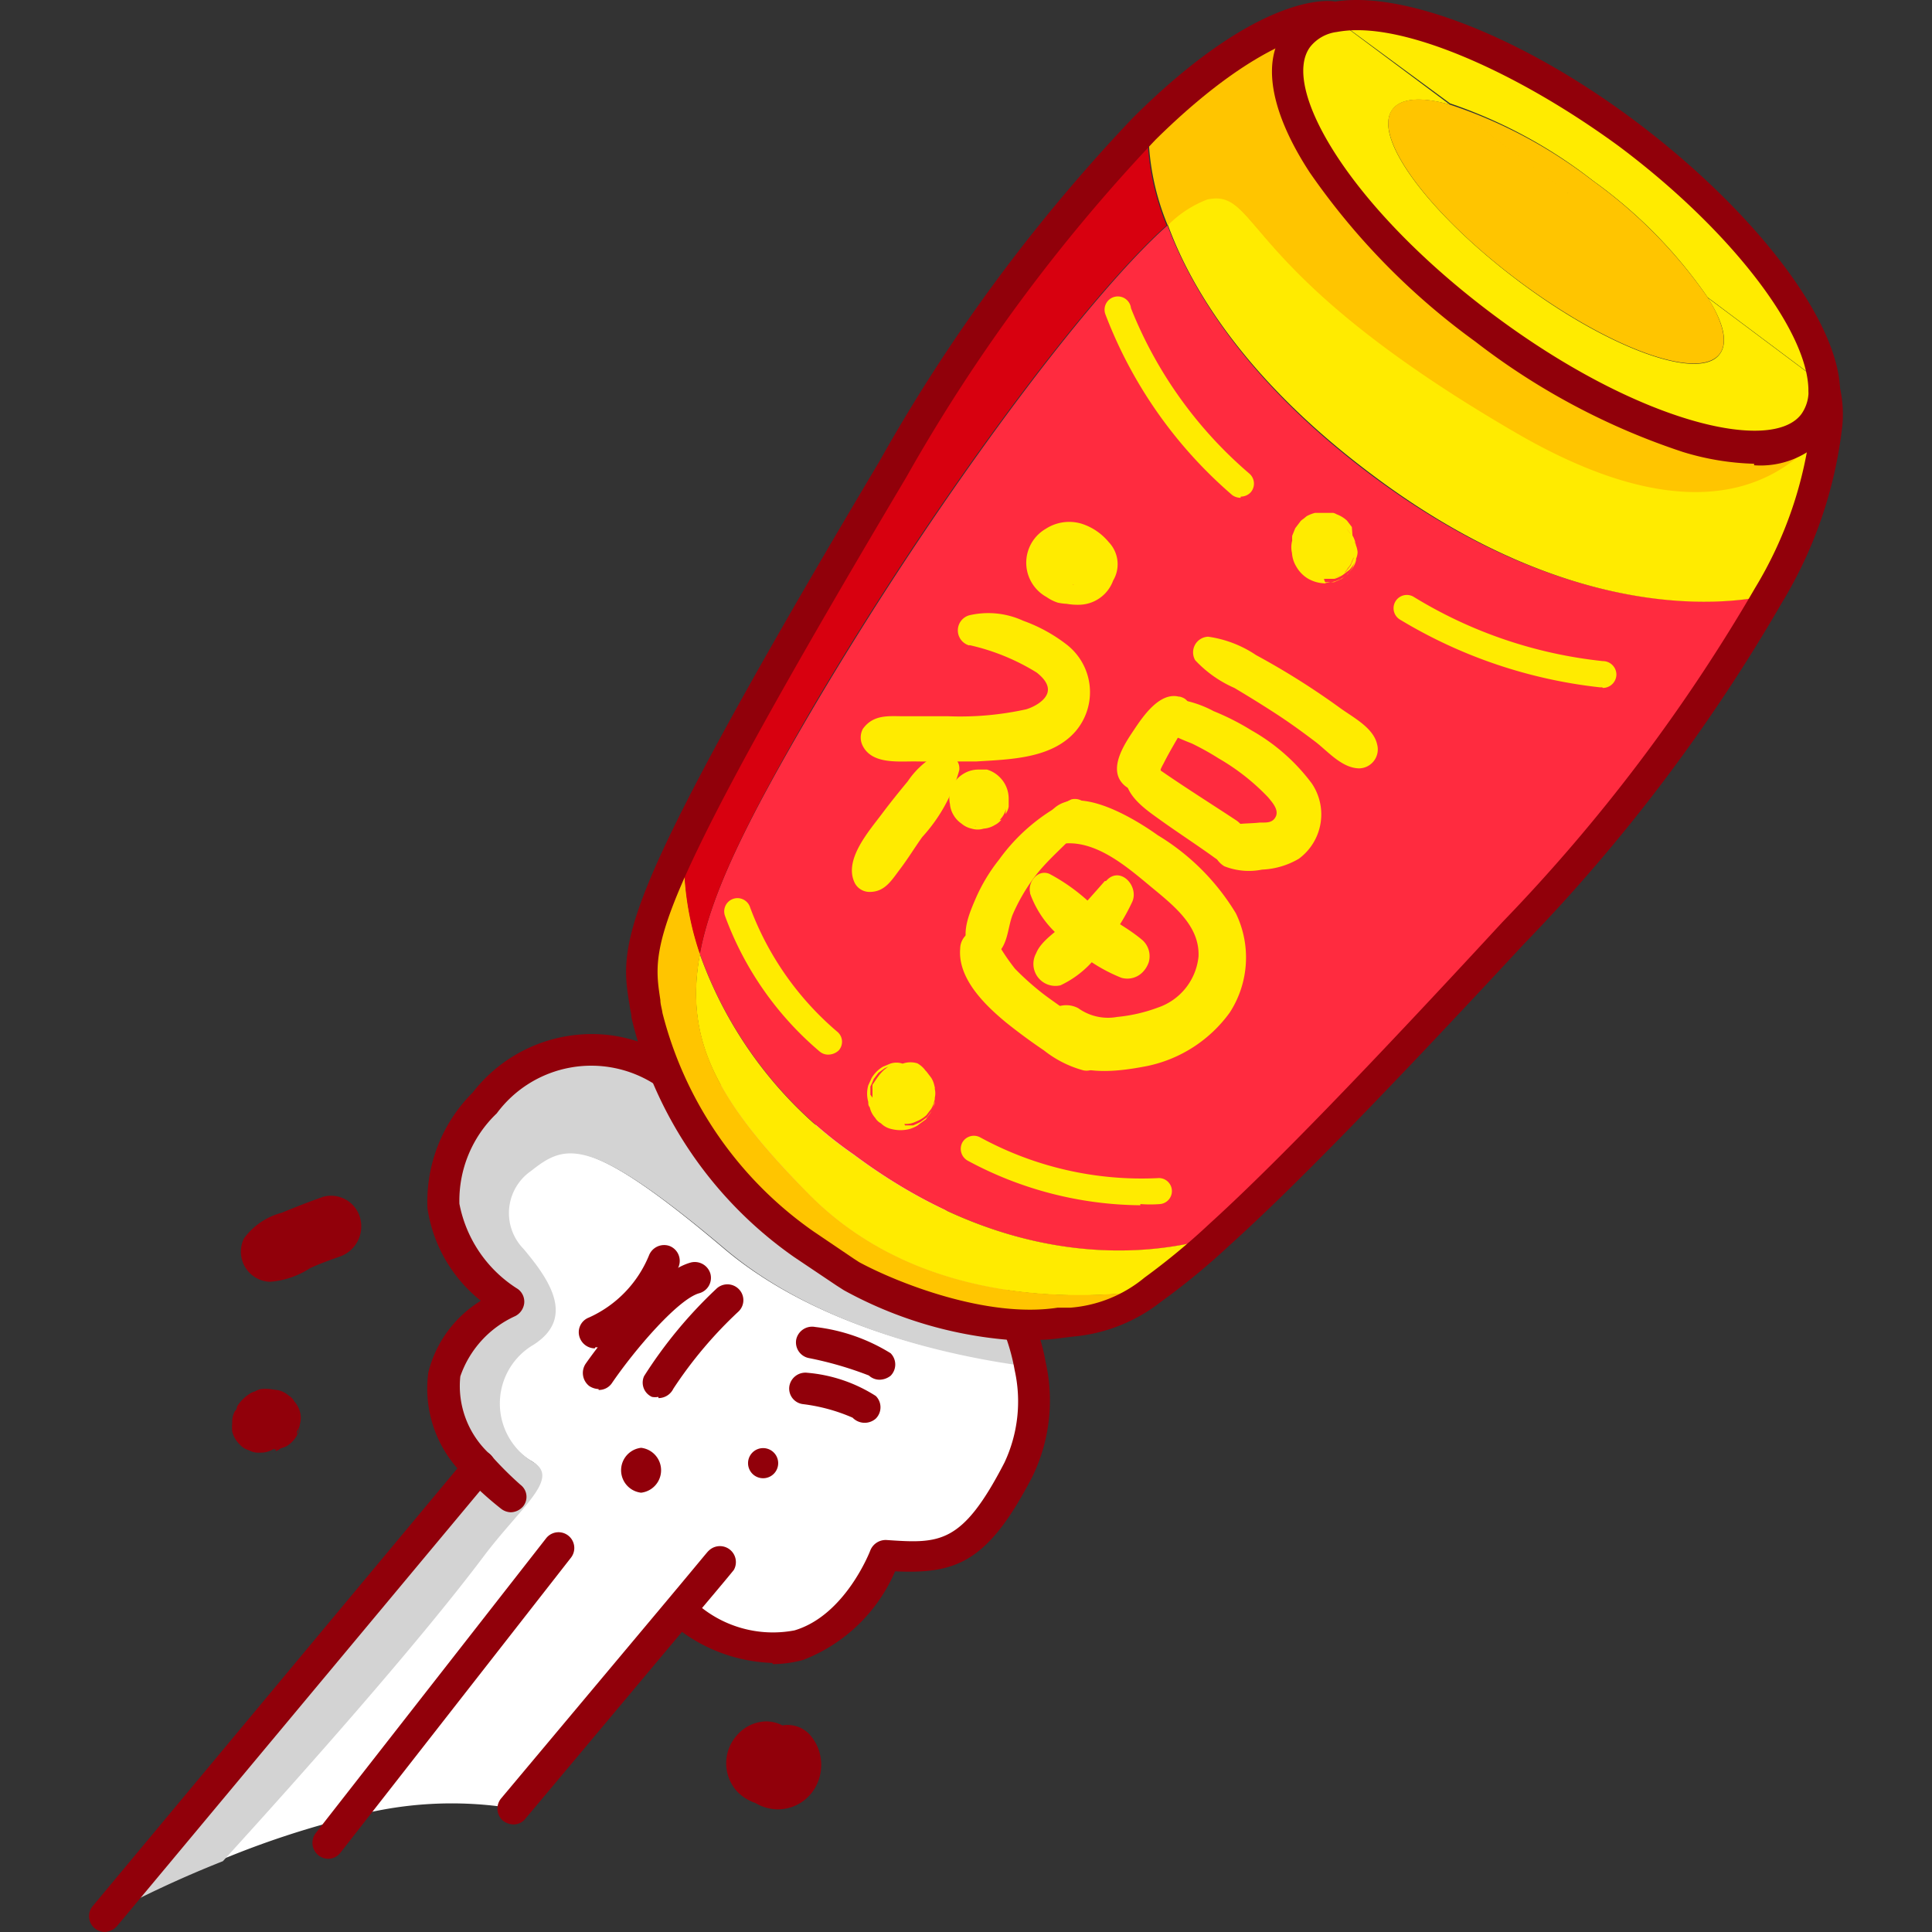 <?xml version="1.0" standalone="no"?><!DOCTYPE svg PUBLIC "-//W3C//DTD SVG 1.1//EN" "http://www.w3.org/Graphics/SVG/1.1/DTD/svg11.dtd"><svg t="1756767886356" class="icon" viewBox="0 0 1024 1024" version="1.1" xmlns="http://www.w3.org/2000/svg" p-id="39805" xmlns:xlink="http://www.w3.org/1999/xlink" width="200" height="200"><rect x="0" y="0" width="1024" height="1024" fill="#333333" stroke="none"/><path d="M170.832 634.5c-7.346 2.555-14.532 5.43-21.559 8.304a36.091 36.091 0 0 0-19.962 13.574A15.97 15.97 0 0 0 143.044 679.375a45.034 45.034 0 0 0 21.24-7.186c5.11-2.395 10.54-4.312 15.97-6.228A16.928 16.928 0 0 0 190.953 645.839a15.97 15.97 0 0 0-20.281-11.338z m-24.274 134.624l-3.513 1.278a24.434 24.434 0 0 0 4.312-1.757 22.837 22.837 0 0 0 3.833-3.034l-3.194 2.555 2.236-1.597-3.992 1.757h1.118H143.044a20.601 20.601 0 0 0 8.783-1.757 15.97 15.97 0 0 0 7.186-9.901 38.966 38.966 0 0 0-1.597 3.833v-1.916a7.186 7.186 0 0 0 1.597-3.992 11.818 11.818 0 0 0 0-6.228 13.415 13.415 0 0 0-3.034-5.589 7.506 7.506 0 0 0-2.875-3.034 13.734 13.734 0 0 0-5.43-2.875L143.044 736.227a24.593 24.593 0 0 0-4.791 0 13.415 13.415 0 0 0-3.194 1.278 8.943 8.943 0 0 0-3.034 1.437 20.92 20.92 0 0 0-6.388 6.548s0 1.597-1.118 2.395a12.137 12.137 0 0 0-1.437 6.388 21.559 21.559 0 0 0 0 4.472 14.213 14.213 0 0 0 3.833 6.707 10.221 10.221 0 0 0 4.951 3.194 10.38 10.38 0 0 0 5.909 1.278 13.095 13.095 0 0 0 7.506-2.076z m274.518 149.795a18.844 18.844 0 0 0-6.548-2.236l5.749 3.354-1.118-1.118a17.726 17.726 0 0 0-11.658-4.791 19.962 19.962 0 0 0-11.658 4.791 22.198 22.198 0 0 0-6.068 23.316 23.954 23.954 0 0 0 22.198 16.768 22.837 22.837 0 0 0 21.399-14.213 24.114 24.114 0 0 0-4.472-25.711 15.97 15.97 0 0 0-15.97-4.152 16.928 16.928 0 0 0-11.658 11.498c-0.958 3.194 1.916-3.194 0 0s2.715-2.875 0 0l1.597-1.118 1.916-0.958a9.901 9.901 0 0 1 4.312 0q2.395 0 0 0l2.555 1.118c2.236 2.076 2.715 2.395 1.597 1.118a12.137 12.137 0 0 1 1.757 14.373L414.529 942.235c-2.236 1.597-2.875 2.076-1.757 1.437s0-0.798-5.909 1.437h1.597a15.97 15.97 0 0 0 13.574-7.825 15.97 15.97 0 0 0 0-15.97 18.844 18.844 0 0 0-15.97-8.943 20.92 20.92 0 0 0-15.171 7.027 22.198 22.198 0 0 0 0 30.342 24.434 24.434 0 0 0 24.593 6.068 27.947 27.947 0 0 0 18.046-19.643l-28.266 6.068a11.019 11.019 0 0 1-2.715-4.791v-2.236c0-3.034 0.798-3.833 0-2.236 0-0.798 0-1.597 1.118-2.555-0.798 1.437 0 0.958 1.278-1.437a10.859 10.859 0 0 1 4.631-2.875 11.658 11.658 0 0 1 5.749 0c-1.118 0-1.118 0 0 0a9.103 9.103 0 0 1 3.354 2.076c-1.118-1.278-0.798 0 1.118 1.597a10.38 10.38 0 0 1 0 9.422c0 1.118-3.513 4.631-0.958 2.236a19.483 19.483 0 0 0 4.791-13.095l-9.262 12.456c2.236 0-2.875 0 0 0a12.456 12.456 0 0 0 11.658-8.943 13.734 13.734 0 0 0-5.749-14.213z" fill="#91000A" p-id="39806"></path><path d="M184.406 963.475a476.215 476.215 0 0 0-67.392 22.358C159.014 939.361 220.178 871.011 254.832 824.539c20.122-26.031 41.042-42 26.829-50.145a36.091 36.091 0 0 1 0-62.282c22.677-14.373 8.145-35.293-5.27-50.784a27.148 27.148 0 0 1 3.992-41.361c18.046-14.053 30.342-19.962 103.004 41.521 50.304 42.799 122.966 57.491 162.571 62.441a83.042 83.042 0 0 1-6.068 54.457c-23.795 46.152-38.487 47.909-70.746 45.514 0 0-31.939 86.076-105.879 31.141l-2.555-2.076c-31.939 38.487-88.472 105.559-88.472 105.559a201.697 201.697 0 0 0-87.833 4.951z" fill="#FFFFFF" p-id="39807"></path><path d="M254.832 777.109c-51.742-56.692 14.852-86.556 14.852-86.556-23.795-17.726-57.81-54.137-12.456-106.039a70.746 70.746 0 0 1 95.818-15.97c12.935-3.992 170.077 51.422 186.366 131.271a104.601 104.601 0 0 1 7.665 24.753c-39.605-4.951-111.788-19.643-162.571-62.441-72.662-61.323-84.959-55.734-103.004-41.521a27.148 27.148 0 0 0-3.992 41.361c13.415 15.97 27.787 36.411 5.27 50.784a36.091 36.091 0 0 0 0 62.282c14.213 8.783-6.867 23.795-26.51 49.985-34.974 46.472-95.818 114.982-138.138 161.453a583.531 583.531 0 0 0-62.441 29.065L254.832 777.109z" fill="#D3D3D3" p-id="39808"></path><path d="M270.802 801.543a8.783 8.783 0 0 1-5.27-1.916 181.735 181.735 0 0 1-17.726-15.97 63.879 63.879 0 0 1-20.761-56.373A62.282 62.282 0 0 1 254.832 689.436a77.133 77.133 0 0 1-28.266-49.027 81.605 81.605 0 0 1 23.954-61.323 79.848 79.848 0 0 1 72.183-30.502 79.848 79.848 0 0 1 34.335 12.616 8.464 8.464 0 0 1-9.422 13.894 62.282 62.282 0 0 0-84.32 15.011 63.879 63.879 0 0 0-19.802 47.909 68.51 68.51 0 0 0 30.981 45.194 8.304 8.304 0 0 1 3.354 7.665 8.783 8.783 0 0 1-4.791 6.707 54.616 54.616 0 0 0-29.065 31.939 49.027 49.027 0 0 0 15.97 41.521 186.046 186.046 0 0 0 15.97 15.97 7.985 7.985 0 0 1 1.118 11.658 8.943 8.943 0 0 1-6.228 2.875z m138.457 79.848a86.236 86.236 0 0 1-51.103-19.004 7.985 7.985 0 0 1-1.597-11.658 8.145 8.145 0 0 1 11.658-1.757 61.004 61.004 0 0 0 52.86 15.171c26.989-7.985 40.084-42 40.244-42.479a8.783 8.783 0 0 1 8.464-5.43c28.266 1.916 40.084 2.555 62.601-41.042a76.175 76.175 0 0 0 5.43-48.867 108.274 108.274 0 0 0-7.027-23.635 8.304 8.304 0 0 1 15.011-7.346 106.837 106.837 0 0 1 8.464 26.829 92.305 92.305 0 0 1-7.027 60.365c-23.635 45.673-40.403 51.742-72.822 50.304a87.194 87.194 0 0 1-48.707 46.951 63.879 63.879 0 0 1-15.97 2.236z" fill="#91000A" p-id="39809"></path><path d="M55.531 1024A8.464 8.464 0 0 1 50.261 1022.084a8.304 8.304 0 0 1-1.118-11.818l198.663-238.427a8.464 8.464 0 0 1 11.498-1.437 8.624 8.624 0 0 1 1.757 11.818L62.078 1020.806a9.262 9.262 0 0 1-6.548 3.194z m118.335-38.806a8.464 8.464 0 0 1-6.548-13.574l122.168-156.343a8.304 8.304 0 1 1 13.095 10.38l-122.168 156.343a8.145 8.145 0 0 1-6.548 3.194z m98.213-18.205a9.741 9.741 0 0 1-5.43-1.916 8.464 8.464 0 0 1-0.958-11.977l88.472-105.559c18.046-21.559 20.92-25.232 21.399-25.551a8.464 8.464 0 0 1 13.415 10.061s-1.118 1.597-22.038 26.35l-88.472 105.559a7.985 7.985 0 0 1-6.388 3.034z" fill="#91000A" p-id="39810"></path><path d="M315.197 706.204A69.149 69.149 0 0 0 350.65 668.356" fill="#FFFFFF" p-id="39811"></path><path d="M315.197 714.668a8.624 8.624 0 0 1-7.825-5.43 8.304 8.304 0 0 1 4.631-10.859 61.643 61.643 0 0 0 31.939-32.897 8.624 8.624 0 0 1 10.859-5.11 8.464 8.464 0 0 1 4.951 10.859A77.613 77.613 0 0 1 318.711 714.029a9.262 9.262 0 0 1-3.034 0z" fill="#91000A" p-id="39812"></path><path d="M317.273 727.923s31.939-45.194 51.103-50.464" fill="#FFFFFF" p-id="39813"></path><path d="M317.273 736.227a9.741 9.741 0 0 1-4.951-1.597 8.783 8.783 0 0 1-1.916-11.818c5.589-7.985 34.814-47.909 55.734-53.658a8.624 8.624 0 0 1 10.38 5.909 8.464 8.464 0 0 1-5.909 10.38c-11.019 3.034-33.856 29.384-46.472 47.909a8.304 8.304 0 0 1-6.867 3.354z" fill="#91000A" p-id="39814"></path><path d="M385.304 688.318a246.412 246.412 0 0 0-36.411 43.597" fill="#FFFFFF" p-id="39815"></path><path d="M348.893 740.379a8.624 8.624 0 0 1-3.354 0 8.304 8.304 0 0 1-4.152-11.019 239.545 239.545 0 0 1 38.167-46.152 8.464 8.464 0 0 1 11.977 0 8.304 8.304 0 0 1 0 11.818 223.575 223.575 0 0 0-34.654 41.042 8.783 8.783 0 0 1-7.825 4.951z" fill="#91000A" p-id="39816"></path><path d="M430.498 711.474a157.301 157.301 0 0 1 35.772 11.338" fill="#FFFFFF" p-id="39817"></path><path d="M466.27 731.276a8.304 8.304 0 0 1-5.749-2.236 188.761 188.761 0 0 0-31.939-9.262 8.464 8.464 0 0 1-6.548-9.901 8.624 8.624 0 0 1 10.061-6.548 96.936 96.936 0 0 1 39.924 13.894 8.464 8.464 0 0 1 0 11.977 9.741 9.741 0 0 1-5.749 2.076z" fill="#91000A" p-id="39818"></path><path d="M426.825 736.067a84.32 84.32 0 0 1 31.939 9.741" fill="#FFFFFF" p-id="39819"></path><path d="M458.126 754.113a8.943 8.943 0 0 1-6.228-2.715 94.221 94.221 0 0 0-26.35-7.186 8.304 8.304 0 0 1-7.186-9.422 8.624 8.624 0 0 1 9.582-7.186 79.848 79.848 0 0 1 36.251 12.297 8.464 8.464 0 0 1 0 11.977 8.943 8.943 0 0 1-6.068 2.236zM404.468 783.497a7.825 7.825 0 0 0 0-15.97 7.825 7.825 0 0 0 0 15.97zM339.791 791.162a11.977 11.977 0 0 0 0-23.795 11.977 11.977 0 0 0 0 23.795z" fill="#91000A" p-id="39820"></path><path d="M937.854 315.426A902.765 902.765 0 0 1 802.272 495.085c-76.016 81.765-123.605 130.472-155.704 159.697-21.399 7.186-100.928 26.829-194.191-42.958a218.944 218.944 0 0 1-81.445-106.198c6.068-33.057 26.35-72.981 60.206-130.632 66.913-113.385 146.122-218.625 187.643-255.514 12.935 34.654 42.479 83.362 108.274 132.548 107.955 80.647 191.476 67.392 210.799 63.4z" fill="#FF2B3F" p-id="39821"></path><path d="M968.516 225.038a222.298 222.298 0 0 1-30.662 90.388c-19.323 4.472-102.845 17.247-210.64-63.879-65.955-49.346-95.818-98.054-108.274-132.548a56.852 56.852 0 0 1 20.92-13.734c28.107-6.068 15.97 38.167 164.647 124.244 97.894 56.533 143.727 23.475 164.008-4.951z" fill="#FFEB00" p-id="39822"></path><path d="M968.516 225.038c-19.802 28.266-66.114 61.483-164.008 4.951-148.997-86.236-136.381-130.312-164.647-124.244a59.088 59.088 0 0 0-20.92 13.734 132.708 132.708 0 0 1-10.221-49.346L606.164 68.056C671.8 3.699 706.614 9.128 706.614 9.128a30.502 30.502 0 0 0-19.004 10.859C666.849 47.935 710.925 117.562 786.462 174.095s154.107 79.848 175.666 51.103a31.939 31.939 0 0 0 5.43-19.802 74.259 74.259 0 0 1 0.958 19.643z" fill="#FFC500" p-id="39823"></path><path d="M646.568 654.782a352.131 352.131 0 0 1-35.133 29.065c-42 5.749-125.681 7.665-183.491-51.582-46.791-47.909-65.635-79.848-57.012-126.48a218.784 218.784 0 0 0 81.445 106.198c93.263 69.468 172.632 49.825 194.191 42.799z m320.351-449.386a29.544 29.544 0 0 1-5.43 19.802c-21.08 28.266-99.651 5.43-175.666-51.103s-119.613-125.362-98.533-153.788A30.981 30.981 0 0 1 706.773 9.448l61.643 45.993c-14.852-4.152-25.871-3.513-30.342 2.555-11.019 14.532 19.164 55.255 67.073 91.187s95.818 53.019 106.358 38.487c4.631-6.228 1.916-16.768-6.388-29.863l61.004 45.673 0.798 1.916z" fill="#FFEB00" p-id="39824"></path><path d="M966.919 205.395a17.726 17.726 0 0 0-0.798-2.076l-61.004-45.673A251.841 251.841 0 0 0 844.432 95.844a257.431 257.431 0 0 0-75.856-41.042L706.933 9.448c33.377-6.867 95.818 15.97 156.183 61.962s102.206 100.289 103.803 133.985z" fill="#FFEB00" p-id="39825"></path><path d="M427.943 632.105c57.81 59.247 141.491 57.331 183.491 51.582a87.514 87.514 0 0 1-49.825 17.886 195.149 195.149 0 0 1-110.35-25.232 19.164 19.164 0 0 1-3.354-2.076l-21.878-14.852a207.606 207.606 0 0 1-83.042-121.369c-3.194-22.677-9.103-31.939 19.962-92.624a156.982 156.982 0 0 0 8.145 60.046c-8.783 46.152 9.901 78.89 56.852 126.639zM905.116 157.646c8.145 13.095 10.859 23.795 6.388 29.863-11.019 14.532-58.609-2.875-106.358-38.487s-78.092-76.654-67.073-91.187c4.631-6.068 15.97-6.548 30.342-2.395zM905.116 157.646l-136.7-102.206A253.758 253.758 0 0 1 844.272 95.844a255.514 255.514 0 0 1 60.844 61.803z" fill="#FFC500" p-id="39826"></path><path d="M370.931 505.625a157.301 157.301 0 0 1-8.145-60.046c18.684-38.966 52.221-98.852 110.35-196.746A906.278 906.278 0 0 1 606.164 68.056l1.916 2.076a137.02 137.02 0 0 0 10.221 49.346c-41.521 36.89-120.89 142.13-187.643 255.514-33.377 57.65-53.658 97.575-59.727 130.632z" fill="#D8000F" p-id="39827"></path><path d="M547.715 710.835a217.986 217.986 0 0 1-100.449-26.989l-3.992-2.555-22.358-15.011a215.431 215.431 0 0 1-86.236-126.959c0-2.236-0.798-4.312-0.958-6.388-3.194-19.164-5.589-34.494 21.719-91.027 19.323-40.084 54.457-103.004 110.67-197.385a912.346 912.346 0 0 1 134.624-182.373C666.849-3.488 703.739 0.026 707.731 0.824l-2.555 15.97s-32.578-2.076-92.624 57.171a911.388 911.388 0 0 0-132.229 179.02c-55.894 94.061-90.867 156.343-110.031 196.107-25.072 51.742-22.837 63.879-20.281 80.966 0 2.236 0.798 4.472 1.118 6.867a201.697 201.697 0 0 0 79.848 115.62l21.719 14.692 2.715 1.757c19.802 10.7 67.552 29.863 105.08 24.114h6.707a70.107 70.107 0 0 0 39.445-15.97 362.511 362.511 0 0 0 34.494-28.586c32.897-29.863 82.084-80.647 155.065-159.697a917.936 917.936 0 0 0 134.145-177.423 212.716 212.716 0 0 0 29.544-86.875 61.803 61.803 0 0 0-1.278-16.928 8.464 8.464 0 0 1 15.97-4.631 63.879 63.879 0 0 1 1.916 22.358 229.963 229.963 0 0 1-31.939 93.902 924.324 924.324 0 0 1-136.86 181.096c-73.301 79.05-122.966 129.993-156.024 159.697a374.009 374.009 0 0 1-36.251 29.863 87.833 87.833 0 0 1-46.951 18.525l-6.388 0.798a94.86 94.86 0 0 1-14.852 0.958z" fill="#91000A" p-id="39828"></path><path d="M929.71 245.799A141.172 141.172 0 0 1 892.021 239.571a368.26 368.26 0 0 1-110.191-58.609 371.614 371.614 0 0 1-87.673-89.59C673.077 59.113 668.606 31.965 681.062 15.995A37.529 37.529 0 0 1 705.176 1.303c36.411-7.506 102.046 17.886 162.89 63.879s105.4 103.004 107.156 140.373a37.209 37.209 0 0 1-6.867 25.072 46.472 46.472 0 0 1-38.647 15.97zM719.549 15.995a58.928 58.928 0 0 0-11.019 0.958 21.399 21.399 0 0 0-14.053 7.825c-15.97 21.08 20.122 84.479 96.936 141.97s147.719 73.78 163.37 52.7a20.92 20.92 0 0 0 3.673-14.213c-1.597-31.939-42.799-84.639-100.449-127.757C807.542 40.589 753.085 15.995 719.549 15.995z" fill="#91000A" p-id="39829"></path><path d="M568.955 309.997s-7.346 0-7.346-0.798 1.916 1.118 2.076 1.118a6.068 6.068 0 0 1-2.395-3.194 5.589 5.589 0 0 1-1.437-5.749 10.859 10.859 0 0 1 0.958-5.909l5.749-5.749a17.407 17.407 0 0 1 4.472-2.236h1.916a9.262 9.262 0 0 0-2.875 0l2.236 0.958a1.597 1.597 0 0 1-0.798 0 12.297 12.297 0 0 1 4.152 16.768 11.977 11.977 0 0 1-3.992 3.992l-1.916 0.798a9.582 9.582 0 0 1-8.145-0.958l1.437 0.798c-2.076-1.597-2.555-2.076-1.278-0.798a20.601 20.601 0 0 1 2.555 2.715V287.48l-1.118 0.958 1.437-0.958a3.833 3.833 0 0 0-1.757 0.958c1.597-1.597 5.749-1.278 7.506-0.798a11.977 11.977 0 0 1 5.589 4.152 10.859 10.859 0 0 1 2.236 7.027c-1.278 3.034-2.715 6.068-3.992 9.262a12.935 12.935 0 0 1-14.852 3.034 15.97 15.97 0 0 1-5.589-4.791c2.076 2.555-1.278 3.513-1.278-5.43a15.97 15.97 0 0 0 9.741 14.213 15.97 15.97 0 0 0 17.088-3.194 18.844 18.844 0 0 0-4.791-30.023 19.802 19.802 0 0 0-28.905 11.977 22.358 22.358 0 0 0 15.011 25.551 28.266 28.266 0 0 0 26.989-8.624 16.928 16.928 0 0 0 0-23.475 30.821 30.821 0 0 0-14.373-9.741 22.837 22.837 0 0 0-19.004 2.715 20.761 20.761 0 0 0 3.992 37.688 33.856 33.856 0 0 0 13.734 2.555 19.483 19.483 0 0 0 19.164-19.004 19.962 19.962 0 0 0-15.011-18.684 19.323 19.323 0 0 0-21.719 7.985 13.734 13.734 0 0 0 2.076 15.97 14.213 14.213 0 0 0 12.616 3.034z m-55.095 31.939a115.461 115.461 0 0 1 35.612 14.532c3.034 2.395 6.867 6.228 5.749 10.54s-7.027 7.665-11.338 8.943a162.252 162.252 0 0 1-41.361 3.673h-23.635c-7.665 0-15.97-1.118-21.559 6.707a9.741 9.741 0 0 0 0 9.103c5.11 9.901 19.323 7.985 28.426 8.145s21.24 0 31.939 0c17.726-1.118 39.764-1.437 52.38-15.97a31.939 31.939 0 0 0-4.951-46.152A83.841 83.841 0 0 0 542.286 329.001a44.236 44.236 0 0 0-28.586-2.875 8.304 8.304 0 0 0 0 15.97z m20.441 83.681a24.753 24.753 0 0 0 0-4.951l-1.437 10.859a9.103 9.103 0 0 0 1.757-3.992v-4.152a15.97 15.97 0 0 0-4.631-11.338 15.97 15.97 0 0 0-6.867-4.152h-4.312a15.011 15.011 0 0 0-8.145 2.236 15.97 15.97 0 0 0-7.186 9.422 15.97 15.97 0 0 0 0 6.548 13.574 13.574 0 0 0 1.916 5.909 13.894 13.894 0 0 0 4.152 4.472 12.456 12.456 0 0 0 5.43 2.715 10.859 10.859 0 0 0 6.388 0 12.935 12.935 0 0 0 5.909-1.916 10.38 10.38 0 0 0 3.513-2.875l-13.734 3.673-3.194-1.437a13.415 13.415 0 0 0 13.415 0 13.095 13.095 0 0 0 6.388-11.338z" fill="#FFEB00" p-id="39830"></path><path d="M495.175 400.704a45.034 45.034 0 0 0-14.053 13.415c-4.631 5.589-9.262 11.338-13.574 17.088-7.027 9.422-20.761 24.753-14.373 37.05a8.783 8.783 0 0 0 7.825 4.472c7.985 0 11.498-6.068 15.97-11.977s7.825-11.498 11.818-17.088a86.715 86.715 0 0 0 19.643-35.453c0.798-7.346-7.825-9.901-13.255-7.506z m138.297-50.784a62.761 62.761 0 0 0 20.761 14.692c7.506 4.472 15.011 9.103 22.358 13.894s13.894 9.582 20.441 14.532 14.053 14.053 23.316 14.213a10.061 10.061 0 0 0 9.582-12.616c-1.916-8.943-12.776-14.373-19.802-19.483s-14.373-10.061-21.719-14.692-15.011-9.103-22.677-13.255a60.525 60.525 0 0 0-25.392-9.741 8.304 8.304 0 0 0-6.867 12.456z m-8.624 19.323c-10.221-2.555-19.004 10.38-23.795 17.567s-14.692 21.399-4.791 29.704c5.589 4.631 17.247 4.152 18.525-4.951 0 0 0.958-5.909 0-5.909v3.034a30.662 30.662 0 0 1 1.916-3.992c2.076-4.152 4.472-8.304 6.867-12.456s13.255-20.122 1.757-22.996z" fill="#FFEB00" p-id="39831"></path><path d="M616.545 387.29a159.697 159.697 0 0 0 15.011 6.707 141.811 141.811 0 0 1 14.373 7.985 116.578 116.578 0 0 1 26.19 20.601c2.236 2.715 5.909 6.707 3.992 10.38s-5.749 2.875-8.624 3.034c-9.582 1.118-24.434-1.118-24.434 12.616a11.977 11.977 0 0 0 5.909 10.54 35.453 35.453 0 0 0 19.962 1.757 41.84 41.84 0 0 0 19.483-5.749 29.224 29.224 0 0 0 6.867-39.924 103.004 103.004 0 0 0-31.939-28.107 132.229 132.229 0 0 0-20.122-10.221 57.491 57.491 0 0 0-21.08-6.548 9.582 9.582 0 0 0-8.145 4.631v0.958a8.464 8.464 0 0 0 3.034 11.338z" fill="#FFEB00" p-id="39832"></path><path d="M596.583 410.126c-1.118 11.338 11.019 19.164 19.004 24.913s19.004 12.935 28.266 19.643c11.658 8.464 23.635-11.338 11.498-19.802-15.97-10.54-31.939-20.441-47.909-31.939-4.472-3.673-10.221 2.076-10.859 7.186z m-28.745 13.574a99.81 99.81 0 0 0-38.327 31.939 91.826 91.826 0 0 0-12.456 20.761c-3.354 7.825-8.145 18.844-3.034 26.829a9.582 9.582 0 0 0 14.852 1.916c5.43-5.11 5.27-13.734 7.825-20.281a98.852 98.852 0 0 1 10.38-18.365c8.464-11.977 20.761-20.601 29.224-31.939a7.506 7.506 0 0 0-8.464-10.859z" fill="#FFEB00" p-id="39833"></path><path d="M563.206 447.176c17.088-2.076 33.217 11.498 45.673 21.878s27.148 21.24 26.35 38.008a31.939 31.939 0 0 1-21.559 26.989 84.479 84.479 0 0 1-21.559 4.951 26.989 26.989 0 0 1-20.601-4.631 13.574 13.574 0 0 0-18.365 18.365c11.818 18.525 35.932 15.97 54.776 12.297a72.023 72.023 0 0 0 43.917-28.426 53.658 53.658 0 0 0 3.194-52.54 122.008 122.008 0 0 0-41.361-41.361c-13.415-9.582-49.825-31.939-59.727-7.186a9.741 9.741 0 0 0 9.262 11.658z" fill="#FFEB00" p-id="39834"></path><path d="M545.959 473.526a54.137 54.137 0 0 0 19.643 25.871 86.396 86.396 0 0 0 28.745 18.844 11.338 11.338 0 0 0 11.338-3.034 13.734 13.734 0 0 0 3.194-5.27 11.498 11.498 0 0 0-3.194-11.498c-7.825-6.707-17.407-11.338-25.551-17.567a100.289 100.289 0 0 0-23.954-17.726c-6.228-2.555-11.498 4.472-10.221 9.901z" fill="#FFEB00" p-id="39835"></path><path d="M585.564 466.978c-5.749 6.548-11.498 13.095-17.567 19.323s-15.97 11.658-18.844 19.004a11.658 11.658 0 0 0 12.935 16.928 52.7 52.7 0 0 0 22.198-19.643 107.795 107.795 0 0 0 15.97-24.913c3.354-8.464-6.867-19.004-14.053-10.7z" fill="#FFEB00" p-id="39836"></path><path d="M508.909 502.91c-1.278 15.97 13.415 30.023 24.434 39.126 6.388 5.11 13.095 10.061 19.962 14.692a58.13 58.13 0 0 0 20.761 10.54 7.985 7.985 0 0 0 9.582-9.741c-4.472-14.053-19.802-22.358-30.821-30.821a146.601 146.601 0 0 1-14.852-13.255 110.35 110.35 0 0 1-10.54-15.97 10.061 10.061 0 0 0-18.525 5.43z m207.606-223.575l-2.555-3.354a15.97 15.97 0 0 0-5.43-3.354 6.867 6.867 0 0 0-1.916-0.798H697.032a18.684 18.684 0 0 0-4.472 1.757l-1.757 1.437s-1.278 0.798-1.757 1.597l-2.555 3.354-1.597 3.992a22.837 22.837 0 0 0 0 2.555 13.415 13.415 0 0 0 0 7.027 44.236 44.236 0 0 0 1.597 4.152l1.597 2.236 1.597 2.076 3.513 2.715a14.532 14.532 0 0 0 2.236 1.118l2.236 0.958a24.753 24.753 0 0 0 4.951 0h4.631a15.97 15.97 0 0 0 4.472-2.076l3.354-2.555a12.935 12.935 0 0 0 3.354-5.43 8.943 8.943 0 0 0 1.118-4.152 13.095 13.095 0 0 0-1.597-5.11c0-1.278-1.118-2.715-1.757-3.992l-2.555-3.354a11.977 11.977 0 0 0-5.43-3.354 13.894 13.894 0 0 0-6.388-1.437h4.312l3.833 1.757 3.354 2.555 2.555 3.354c0 4.152 1.118 8.464 1.597 12.776l-1.597 3.833-2.555 3.354-3.354 2.395-3.992 1.597 3.833-1.597a10.061 10.061 0 0 0 4.631-4.312 7.985 7.985 0 0 0 2.076-3.513 11.338 11.338 0 0 0 1.437-6.388v-4.312c0-1.278-1.118-2.715-1.757-3.833a10.7 10.7 0 0 0-4.152-4.631 14.692 14.692 0 0 0-5.589-3.034 18.844 18.844 0 0 0-8.943 0 13.255 13.255 0 0 0-4.312 1.916 17.247 17.247 0 0 0-8.464 14.532 15.97 15.97 0 0 0 2.395 8.624 17.407 17.407 0 0 0 6.068 6.228 18.844 18.844 0 0 0 9.422 2.555l-11.658-28.266 3.354-2.555 3.992-1.597h8.783l3.992 1.597 3.354 2.555 2.395 3.354 1.597 3.992v8.624c0 1.437 0 0 0 0l-1.597 3.992-2.395 3.354-3.354 2.555-3.992 1.757h-8.624a13.095 13.095 0 0 0 6.548 0 8.943 8.943 0 0 0 4.152-1.118 6.068 6.068 0 0 0 2.076-0.958 12.776 12.776 0 0 0 4.631-4.152 11.977 11.977 0 0 0 2.875-5.43v-4.312a14.373 14.373 0 0 0-1.916-8.783zM477.289 595.694h2.076a11.818 11.818 0 0 0 6.228-1.278 17.247 17.247 0 0 0 5.43-3.354l2.555-3.354a14.213 14.213 0 0 0 1.916-6.068 9.741 9.741 0 0 0 0-4.312 12.935 12.935 0 0 0-1.916-6.068l-2.555-3.354a18.046 18.046 0 0 0-7.186-4.152h-8.943l-3.992 1.597a19.164 19.164 0 0 0-3.354 2.715 30.821 30.821 0 0 0-2.715 3.354L462.438 574.933a19.962 19.962 0 0 0 0 2.395v8.943a11.179 11.179 0 0 0 2.076 3.833 9.901 9.901 0 0 0 1.437 1.757l3.354 2.715 3.992 1.597c-3.992-5.27-8.145-10.54-11.977-15.97v-4.312a43.437 43.437 0 0 0 1.757-3.992l2.555-3.354 3.354-2.395 3.833-1.597h8.783l3.833 1.597c2.875 4.791 5.43 9.582 8.304 14.532v-4.631a1.437 1.437 0 0 0 0-0.798v-1.757a12.456 12.456 0 0 0-2.875-5.589 13.415 13.415 0 0 0-4.631-4.312 12.456 12.456 0 0 0-7.825 0.16 10.221 10.221 0 0 0-6.548 0l-3.833 1.597a16.928 16.928 0 0 0-6.068 6.068l-1.757 3.833a15.97 15.97 0 0 0 0 8.783c0 1.118 0 1.916 0.798 2.875v-4.472 4.472a12.456 12.456 0 0 0 2.875 5.589 7.506 7.506 0 0 0 3.034 2.875 11.179 11.179 0 0 0 5.589 3.034 19.483 19.483 0 0 0 9.582 0 18.844 18.844 0 0 0 4.312-1.916l2.076-1.597 2.236-1.597 2.395-3.354a17.088 17.088 0 0 0 2.395-9.262 35.612 35.612 0 0 1 0-4.312 14.692 14.692 0 0 0-3.034-5.589 6.228 6.228 0 0 0-2.875-2.875 14.692 14.692 0 0 0-5.589-3.034l3.833 1.757 3.354 2.555 2.555 3.354 1.597 3.833v8.624c0 1.437 0 0 0 0l-1.597 3.833-2.395 3.354-3.513 2.555-3.833 1.757h-4.312c-3.673-9.103-7.665-18.525-11.498-27.787a6.228 6.228 0 0 0-1.278 1.597c-0.958 0.958-1.597 2.076-2.395 3.034s-0.958 2.395-1.597 3.673a30.342 30.342 0 0 0 0 3.992 12.616 12.616 0 0 0 1.118 5.909 9.103 9.103 0 0 0 2.076 3.354 6.388 6.388 0 0 0 2.715 2.715 7.346 7.346 0 0 0 3.354 2.076 14.532 14.532 0 0 0 6.228 1.278z m371.933-231.4h-1.278a259.667 259.667 0 0 1-105.719-35.772 7.027 7.027 0 1 1 6.867-12.297 239.545 239.545 0 0 0 100.449 34.175 7.186 7.186 0 0 1 7.186 7.186 7.186 7.186 0 0 1-7.186 7.027z m-191.636-100.449a7.506 7.506 0 0 1-4.472-1.437 238.108 238.108 0 0 1-67.232-95.818 7.027 7.027 0 1 1 13.574-3.194 224.693 224.693 0 0 0 62.601 87.514 7.027 7.027 0 0 1 0.958 9.901 7.186 7.186 0 0 1-5.43 2.395zM604.408 638.812a195.788 195.788 0 0 1-91.506-23.635 7.186 7.186 0 0 1-2.875-9.582 7.027 7.027 0 0 1 9.582-2.715 178.7 178.7 0 0 0 93.902 21.559 6.867 6.867 0 1 1 1.437 13.734 64.996 64.996 0 0 1-10.54 0z m-165.286-79.848a6.867 6.867 0 0 1-4.631-1.597 171.195 171.195 0 0 1-50.145-71.704 7.027 7.027 0 1 1 13.255-4.631 159.697 159.697 0 0 0 46.152 65.795 6.867 6.867 0 0 1 0.798 9.901 8.145 8.145 0 0 1-5.43 2.236z" fill="#FFEB00" p-id="39837"></path></svg>